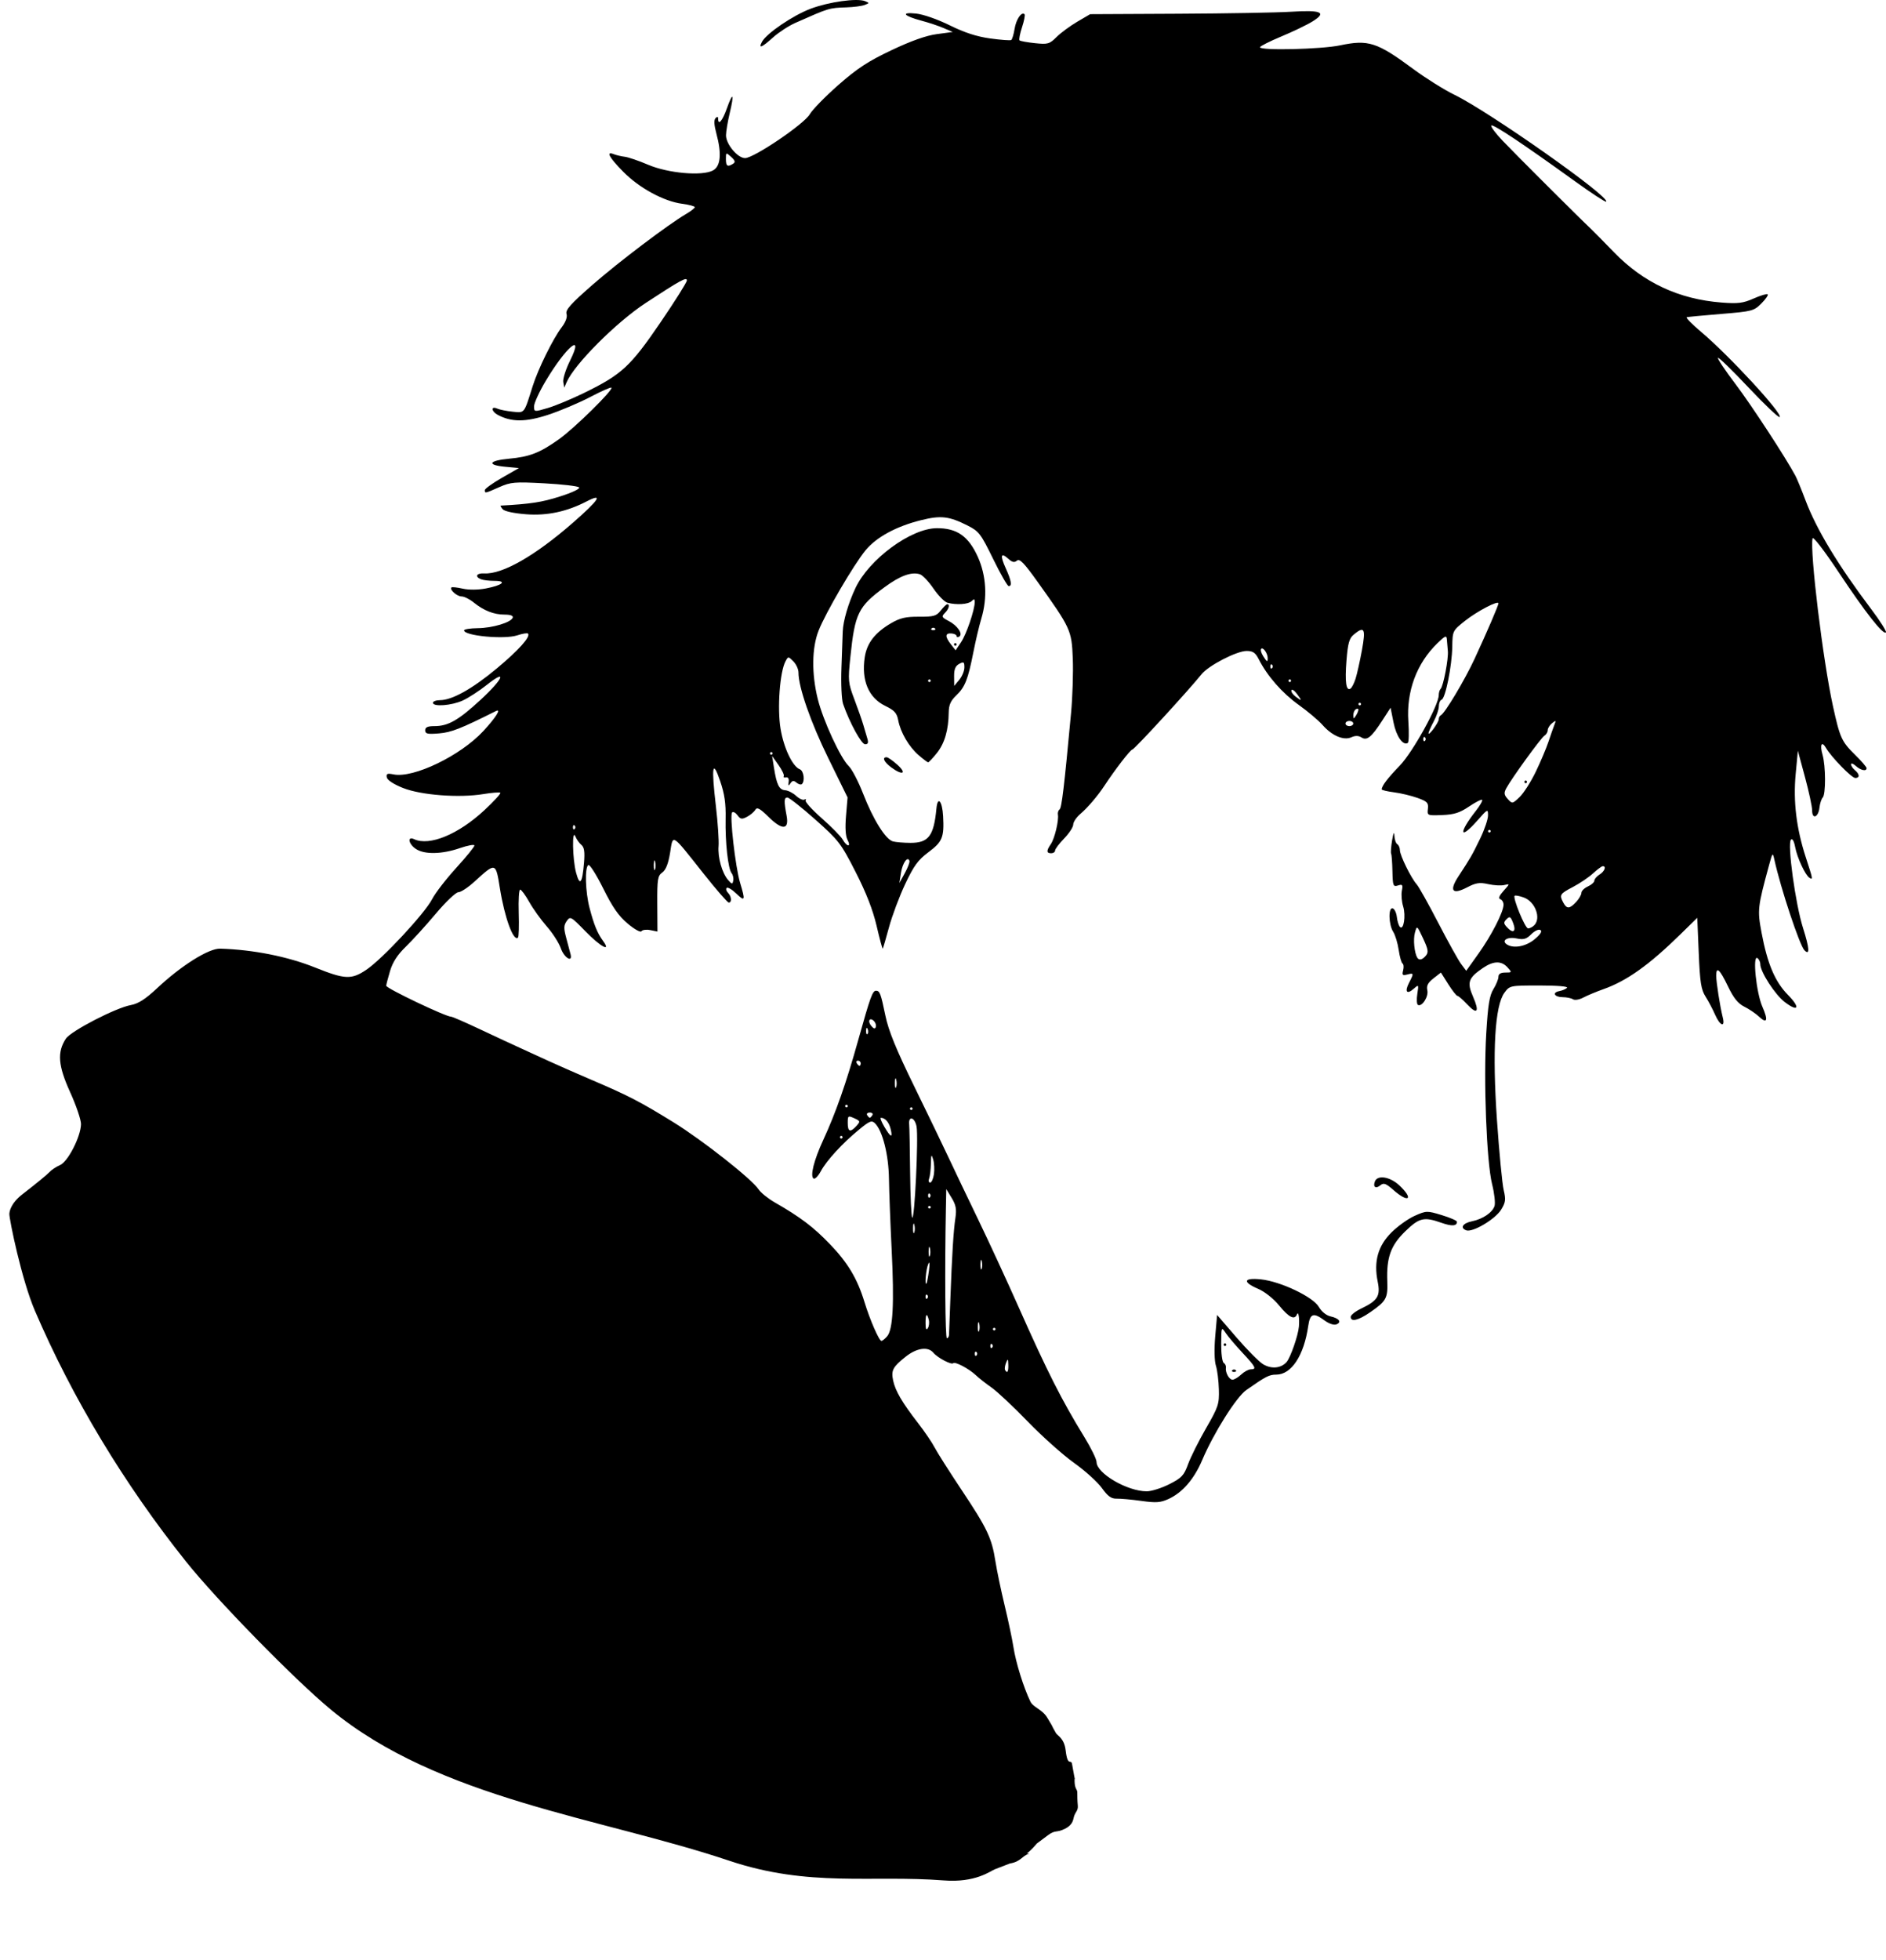 <?xml version="1.0" encoding="UTF-8" standalone="no"?>
<!-- Created with Inkscape (http://www.inkscape.org/) -->

<svg
   width="192.482mm"
   height="199.942mm"
   viewBox="0 0 192.482 199.942"
   version="1.1"
   id="svg1"
   inkscape:version="1.3.2 (091e20e, 2023-11-25, custom)"
   sodipodi:docname="pdp_noir.svg"
   xml:space="preserve"
   xmlns:inkscape="http://www.inkscape.org/namespaces/inkscape"
   xmlns:sodipodi="http://sodipodi.sourceforge.net/DTD/sodipodi-0.dtd"
   xmlns="http://www.w3.org/2000/svg"
   xmlns:svg="http://www.w3.org/2000/svg"><sodipodi:namedview
     id="namedview1"
     pagecolor="#797979"
     bordercolor="#000000"
     borderopacity="0"
     inkscape:showpageshadow="2"
     inkscape:pageopacity="0.0"
     inkscape:pagecheckerboard="true"
     inkscape:deskcolor="#ffffff"
     inkscape:document-units="mm"
     showguides="true"
     inkscape:zoom="3.9156336"
     inkscape:cx="479.36048"
     inkscape:cy="675.62501"
     inkscape:window-width="1920"
     inkscape:window-height="991"
     inkscape:window-x="-9"
     inkscape:window-y="-9"
     inkscape:window-maximized="1"
     inkscape:current-layer="layer1"
     inkscape:lockguides="false" /><defs
     id="defs1" /><g
     inkscape:label="Calque 1"
     inkscape:groupmode="layer"
     id="layer1"
     transform="translate(-8.566,-56.624)"><path
       style="fill:#000000"
       d="m 110.104,247.318 c -0.488,0.19 -1.966,1.391 -5.219,1.138 -7.425,-0.577 -13.728,0.732 -21.911,-2.014 -13.066,-4.384 -29.615,-6.276 -40.673,-15.437 -3.711,-3.074 -11.631,-11.17 -14.753,-15.08 -6.303,-7.894 -11.596,-16.678 -15.418,-25.582 -1.369,-3.189 -2.608,-9.299 -2.608,-9.861 0,-0.197 0.086,-1.065 1.36,-2.046 1.273,-0.981 2.494,-1.98 2.712,-2.22 0.218,-0.24 0.712,-0.57 1.097,-0.733 0.804,-0.341 2.112,-2.888 2.142,-4.17 0.01,-0.437 -0.49,-1.911 -1.111,-3.277 -1.229,-2.702 -1.338,-4.071 -0.434,-5.451 0.512,-0.781 5.086,-3.146 6.631,-3.428 0.77,-0.141 1.491,-0.605 2.712,-1.747 2.463,-2.304 5.246,-4.045 6.409,-4.009 3.372,0.104 6.871,0.799 9.675,1.922 3.063,1.227 3.71,1.256 5.233,0.238 1.619,-1.081 5.968,-5.748 6.72,-7.21 0.317,-0.616 1.418,-2.045 2.447,-3.174 1.029,-1.129 1.871,-2.163 1.871,-2.298 0,-0.135 -0.673,-0.013 -1.497,0.27 -1.821,0.627 -3.59,0.661 -4.466,0.088 -0.764,-0.501 -0.923,-1.343 -0.189,-1.002 1.567,0.727 4.525,-0.496 7.178,-2.968 0.964,-0.898 1.692,-1.692 1.62,-1.765 -0.073,-0.073 -0.847,-0.015 -1.72,0.129 -2.477,0.409 -6.359,0.116 -8.212,-0.619 -0.956,-0.379 -1.605,-0.803 -1.659,-1.083 -0.073,-0.38 0.048,-0.433 0.695,-0.303 2.034,0.407 6.83,-1.907 9.153,-4.417 1.293,-1.397 1.888,-2.345 1.28,-2.041 -3.587,1.796 -4.54,2.17 -5.793,2.274 -1.179,0.098 -1.417,0.045 -1.417,-0.312 0,-0.317 0.25,-0.43 0.952,-0.43 1.392,0 2.439,-0.597 4.702,-2.682 2.326,-2.144 2.773,-3.221 0.63,-1.519 -0.764,0.607 -1.865,1.321 -2.447,1.588 -1.137,0.521 -3.043,0.666 -3.043,0.232 0,-0.146 0.327,-0.266 0.728,-0.267 1.229,-0.004 3.283,-1.152 5.773,-3.224 2.249,-1.872 3.498,-3.267 3.196,-3.57 -0.075,-0.075 -0.571,0.008 -1.103,0.184 -1.313,0.433 -5.418,0.046 -5.418,-0.511 0,-0.115 0.625,-0.215 1.389,-0.223 1.517,-0.015 3.416,-0.586 3.579,-1.076 0.066,-0.197 -0.236,-0.309 -0.833,-0.309 -1.098,0 -2.124,-0.404 -3.164,-1.246 -0.411,-0.333 -0.962,-0.606 -1.224,-0.606 -0.467,0 -1.254,-0.698 -1.035,-0.918 0.061,-0.061 0.577,-0.006 1.147,0.122 0.619,0.14 1.57,0.132 2.365,-0.019 1.686,-0.32 2.21,-0.773 0.893,-0.773 -0.527,0 -1.146,-0.072 -1.376,-0.161 -0.678,-0.26 -0.479,-0.645 0.309,-0.6 1.862,0.106 5.182,-1.789 9.05,-5.164 2.69,-2.347 3.165,-3.091 1.388,-2.173 -2.015,1.041 -4.024,1.466 -6.154,1.302 -1.265,-0.098 -2.22,-0.305 -2.399,-0.52 -0.163,-0.197 -0.252,-0.36 -0.198,-0.363 3.063,-0.168 4.186,-0.34 6.017,-0.922 1.295,-0.411 2.116,-0.801 1.979,-0.939 -0.13,-0.13 -1.726,-0.315 -3.547,-0.413 -3.031,-0.162 -3.42,-0.129 -4.592,0.389 -1.472,0.651 -1.478,0.652 -1.478,0.309 0,-0.142 0.784,-0.707 1.743,-1.257 l 1.743,-0.999 -1.412,-0.132 c -1.889,-0.177 -1.687,-0.624 0.369,-0.816 2.136,-0.2 3.148,-0.591 5.099,-1.971 1.587,-1.123 5.599,-5.064 5.379,-5.283 -0.064,-0.064 -1.044,0.37 -2.179,0.964 -1.134,0.594 -3.064,1.409 -4.288,1.81 -2.292,0.751 -3.735,0.752 -5.134,0.003 -0.656,-0.351 -0.713,-0.932 -0.062,-0.643 0.255,0.113 0.966,0.257 1.581,0.319 1.244,0.126 1.152,0.243 2.04,-2.585 0.556,-1.77 2.071,-4.847 2.965,-6.023 0.417,-0.549 0.598,-1.049 0.496,-1.371 -0.127,-0.4 0.434,-1.026 2.662,-2.973 2.685,-2.345 7.72,-6.152 9.57,-7.236 0.473,-0.277 0.86,-0.582 0.86,-0.677 0,-0.095 -0.581,-0.25 -1.29,-0.345 -1.882,-0.25 -4.379,-1.607 -6.015,-3.269 -1.449,-1.472 -1.801,-2.126 -0.963,-1.792 0.255,0.102 0.761,0.221 1.124,0.265 0.364,0.044 1.435,0.41 2.381,0.814 2.033,0.868 5.501,1.175 6.612,0.585 0.789,-0.419 0.911,-1.707 0.355,-3.762 -0.237,-0.876 -0.266,-1.396 -0.088,-1.574 0.178,-0.178 0.266,-0.161 0.266,0.052 0,0.735 0.438,0.224 0.884,-1.03 0.627,-1.765 0.779,-1.55 0.305,0.432 -0.207,0.867 -0.381,1.895 -0.386,2.284 -0.012,0.905 1.18,2.335 1.946,2.335 0.899,0 6.031,-3.474 6.598,-4.466 0.266,-0.466 1.576,-1.807 2.91,-2.981 1.933,-1.7 3.037,-2.424 5.432,-3.559 2.01,-0.953 3.544,-1.497 4.63,-1.642 l 1.624,-0.216 -0.926,-0.399 c -0.509,-0.22 -1.521,-0.557 -2.249,-0.75 -1.855,-0.492 -2.172,-0.9 -0.567,-0.731 0.738,0.078 2.202,0.589 3.44,1.201 1.501,0.743 2.751,1.148 4.122,1.337 1.082,0.149 2.049,0.221 2.148,0.16 0.099,-0.061 0.255,-0.575 0.345,-1.141 0.155,-0.969 0.714,-1.788 1.015,-1.487 0.075,0.075 -0.041,0.673 -0.257,1.33 -0.216,0.657 -0.331,1.257 -0.254,1.333 0.076,0.076 0.783,0.205 1.57,0.287 1.324,0.137 1.489,0.09 2.211,-0.629 0.429,-0.427 1.375,-1.126 2.103,-1.553 l 1.323,-0.776 8.996,-0.044 c 4.948,-0.024 10.127,-0.116 11.509,-0.204 3.085,-0.196 3.674,0.061 2.221,0.97 -0.566,0.354 -2.009,1.051 -3.206,1.549 -1.197,0.498 -2.179,0.994 -2.183,1.103 -0.012,0.358 6.255,0.21 8.171,-0.193 2.89,-0.608 3.774,-0.322 7.478,2.42 1.262,0.934 3.145,2.112 4.186,2.619 3.587,1.746 15.949,10.451 15.491,10.909 -0.069,0.069 -1.528,-0.887 -3.243,-2.124 -5.225,-3.769 -8.304,-5.82 -8.477,-5.647 -0.091,0.091 0.423,0.784 1.142,1.541 1.235,1.301 7.991,8.041 8.983,8.963 0.254,0.236 1.33,1.326 2.392,2.423 3.004,3.103 6.624,4.795 10.98,5.133 1.688,0.131 2.198,0.067 3.282,-0.413 0.706,-0.312 1.348,-0.503 1.427,-0.424 0.079,0.079 -0.213,0.501 -0.649,0.937 -0.758,0.758 -0.942,0.806 -4.087,1.063 -1.812,0.148 -3.398,0.298 -3.526,0.334 -0.127,0.035 0.527,0.704 1.455,1.485 2.865,2.412 8.366,8.372 8.033,8.702 -0.097,0.096 -1.522,-1.255 -3.168,-3.001 -1.646,-1.746 -3.055,-3.115 -3.131,-3.041 -0.076,0.074 0.719,1.265 1.767,2.646 1.617,2.132 5.181,7.583 6.146,9.402 0.158,0.297 0.622,1.429 1.031,2.514 1.112,2.948 3.324,6.606 6.691,11.067 0.92,1.218 1.597,2.29 1.506,2.381 -0.279,0.279 -2.087,-2.022 -4.807,-6.113 -1.485,-2.234 -2.63,-3.72 -2.681,-3.482 -0.29,1.339 1.058,12.438 2.075,17.083 0.715,3.267 0.886,3.644 2.264,4.996 0.646,0.634 1.175,1.247 1.175,1.363 0,0.355 -0.595,0.232 -1.104,-0.228 -0.266,-0.241 -0.484,-0.315 -0.484,-0.165 0,0.15 0.179,0.421 0.397,0.603 0.495,0.411 0.512,0.794 0.036,0.794 -0.367,0 -2.438,-2.123 -2.982,-3.057 -0.443,-0.761 -0.656,-0.349 -0.357,0.692 0.329,1.146 0.339,4.03 0.016,4.363 -0.134,0.138 -0.283,0.599 -0.331,1.025 -0.112,1 -0.748,1.247 -0.748,0.29 0,-0.385 -0.327,-1.913 -0.728,-3.395 l -0.728,-2.695 -0.224,2.381 c -0.262,2.795 0.073,5.547 1.033,8.49 0.732,2.242 0.746,2.319 0.377,2.091 -0.427,-0.264 -1.258,-2.047 -1.462,-3.139 -0.114,-0.607 -0.283,-0.904 -0.43,-0.757 -0.391,0.391 0.454,6.567 1.233,9.016 0.66,2.074 0.709,2.842 0.146,2.273 -0.494,-0.5 -2.422,-6.304 -3.07,-9.243 -0.17,-0.77 -0.186,-0.755 -0.536,0.529 -1.179,4.327 -1.208,4.59 -0.771,6.924 0.592,3.161 1.372,5 2.685,6.332 1.3,1.319 1.083,1.808 -0.325,0.734 -0.986,-0.752 -2.486,-3.073 -2.49,-3.853 -0.001,-0.246 -0.138,-0.531 -0.304,-0.634 -0.504,-0.312 -0.103,3.556 0.514,4.96 0.622,1.415 0.484,1.795 -0.363,0.999 -0.323,-0.303 -0.986,-0.751 -1.475,-0.995 -0.654,-0.327 -1.097,-0.879 -1.682,-2.097 -0.833,-1.735 -1.192,-2.054 -1.189,-1.058 0.002,0.676 0.39,3.143 0.665,4.233 0.274,1.081 -0.271,0.896 -0.779,-0.265 -0.239,-0.546 -0.678,-1.377 -0.977,-1.848 -0.453,-0.715 -0.568,-1.448 -0.693,-4.444 l -0.15,-3.589 -1.746,1.709 c -3.18,3.112 -5.454,4.73 -7.831,5.571 -0.728,0.257 -1.651,0.642 -2.051,0.855 -0.411,0.219 -0.872,0.295 -1.058,0.175 -0.182,-0.117 -0.655,-0.213 -1.052,-0.214 -0.847,-0.001 -1.107,-0.479 -0.337,-0.618 0.291,-0.052 0.642,-0.203 0.781,-0.334 0.15,-0.143 -0.973,-0.239 -2.795,-0.239 -3.026,0 -3.049,0.005 -3.591,0.738 -0.978,1.323 -1.249,5.958 -0.761,13.021 0.226,3.274 0.534,6.47 0.683,7.102 0.233,0.986 0.197,1.27 -0.257,2.005 -0.612,0.99 -2.924,2.355 -3.57,2.108 -0.654,-0.251 -0.347,-0.728 0.593,-0.92 1.107,-0.226 2.089,-0.893 2.302,-1.563 0.095,-0.299 -0.019,-1.307 -0.253,-2.24 -0.559,-2.229 -0.881,-10.553 -0.594,-15.351 0.175,-2.926 0.329,-3.875 0.733,-4.529 0.281,-0.455 0.511,-1.022 0.511,-1.259 0,-0.291 0.229,-0.432 0.702,-0.432 0.686,0 0.691,-0.013 0.224,-0.529 -0.625,-0.691 -1.436,-0.67 -2.513,0.066 -1.487,1.015 -1.64,1.461 -1.006,2.918 0.685,1.573 0.435,1.892 -0.608,0.777 -0.437,-0.468 -0.878,-0.851 -0.98,-0.851 -0.102,-2.6e-4 -0.523,-0.536 -0.937,-1.191 l -0.752,-1.19 -0.763,0.595 c -0.573,0.448 -0.728,0.751 -0.624,1.222 0.142,0.645 -0.563,1.727 -0.964,1.479 -0.116,-0.072 -0.142,-0.575 -0.057,-1.118 0.152,-0.968 0.144,-0.978 -0.37,-0.524 -0.704,0.622 -0.947,0.304 -0.471,-0.616 0.502,-0.971 0.492,-1.016 -0.185,-0.839 -0.482,0.126 -0.548,0.06 -0.422,-0.421 0.082,-0.314 0.055,-0.629 -0.06,-0.7 -0.115,-0.071 -0.292,-0.696 -0.393,-1.389 -0.101,-0.693 -0.353,-1.524 -0.56,-1.846 -0.478,-0.744 -0.512,-2.545 -0.045,-2.392 0.182,0.06 0.37,0.457 0.417,0.882 0.048,0.425 0.19,0.88 0.316,1.01 0.378,0.39 0.618,-1.145 0.327,-2.093 -0.148,-0.481 -0.207,-1.196 -0.132,-1.589 0.119,-0.62 0.067,-0.693 -0.394,-0.546 -0.49,0.155 -0.534,0.043 -0.568,-1.454 -0.02,-0.892 -0.08,-1.699 -0.134,-1.793 -0.053,-0.093 -0.008,-0.706 0.101,-1.361 0.127,-0.761 0.21,-0.934 0.231,-0.479 0.018,0.392 0.152,0.786 0.298,0.876 0.146,0.09 0.265,0.365 0.266,0.611 0.001,0.526 1.15,2.862 1.713,3.484 0.215,0.237 1.205,2.005 2.201,3.928 0.996,1.923 2.045,3.812 2.333,4.196 l 0.522,0.7 1.255,-1.759 c 1.326,-1.858 2.551,-4.249 2.555,-4.987 0.001,-0.243 -0.146,-0.494 -0.328,-0.559 -0.226,-0.081 -0.121,-0.351 0.331,-0.855 0.652,-0.727 0.653,-0.735 0.073,-0.592 -0.324,0.08 -1.064,0.038 -1.646,-0.093 -0.872,-0.196 -1.248,-0.138 -2.141,0.327 -1.53,0.797 -1.866,0.361 -0.879,-1.141 1.224,-1.865 1.372,-2.122 2.208,-3.845 0.439,-0.903 0.797,-1.962 0.797,-2.352 0,-0.685 -0.037,-0.668 -1.081,0.518 -1.824,2.072 -1.959,1.312 -0.172,-0.967 0.433,-0.552 0.728,-1.064 0.655,-1.137 -0.073,-0.073 -0.674,0.233 -1.336,0.679 -0.953,0.643 -1.524,0.824 -2.744,0.872 -1.523,0.06 -1.54,0.052 -1.459,-0.639 0.071,-0.611 -0.063,-0.752 -1.058,-1.108 -0.627,-0.225 -1.705,-0.483 -2.397,-0.573 -0.691,-0.09 -1.257,-0.225 -1.257,-0.298 0,-0.352 0.605,-1.147 1.846,-2.429 1.33,-1.373 3.975,-6.159 3.975,-7.193 0,-0.243 0.086,-0.529 0.192,-0.634 0.279,-0.279 0.815,-3.09 0.736,-3.865 -0.037,-0.364 -0.082,-0.893 -0.101,-1.176 -0.029,-0.445 -0.161,-0.391 -0.972,0.394 -2.11,2.046 -3.169,4.896 -2.958,7.967 0.078,1.141 0.052,2.131 -0.058,2.199 -0.49,0.303 -1.173,-0.676 -1.454,-2.084 l -0.302,-1.512 -0.844,1.303 c -1.114,1.72 -1.566,2.086 -2.132,1.727 -0.299,-0.189 -0.628,-0.194 -1.024,-0.014 -0.781,0.355 -1.977,-0.152 -2.937,-1.246 -0.407,-0.463 -1.507,-1.392 -2.446,-2.063 -1.677,-1.2 -3.201,-2.939 -4.062,-4.636 -0.35,-0.69 -0.597,-0.86 -1.252,-0.86 -1.007,0 -3.878,1.483 -4.594,2.374 -1.363,1.694 -6.865,7.68 -7.059,7.68 -0.193,0 -1.745,2.008 -2.863,3.705 -0.688,1.044 -1.694,2.221 -2.447,2.865 -0.4,0.342 -0.728,0.831 -0.728,1.086 0,0.256 -0.417,0.894 -0.926,1.419 -0.509,0.524 -0.926,1.078 -0.926,1.231 0,0.153 -0.179,0.278 -0.397,0.278 -0.492,0 -0.502,-0.258 -0.037,-0.933 0.386,-0.56 0.829,-2.403 0.723,-3.007 -0.035,-0.203 0.04,-0.441 0.168,-0.529 0.217,-0.15 0.468,-2.259 1.171,-9.808 0.155,-1.668 0.236,-4.185 0.179,-5.593 -0.116,-2.888 -0.203,-3.076 -3.604,-7.836 -1.369,-1.916 -1.818,-2.376 -2.094,-2.146 -0.264,0.219 -0.483,0.173 -0.877,-0.184 -0.772,-0.698 -0.867,-0.359 -0.269,0.959 0.576,1.27 0.669,1.825 0.304,1.825 -0.129,0 -0.845,-1.249 -1.591,-2.775 -1.259,-2.577 -1.445,-2.82 -2.609,-3.407 -1.891,-0.953 -2.721,-1.049 -4.741,-0.547 -2.533,0.629 -4.552,1.723 -5.664,3.068 -1.205,1.456 -4.075,6.365 -4.801,8.209 -0.689,1.752 -0.72,4.381 -0.082,6.962 0.541,2.186 2.327,6.054 3.163,6.849 0.324,0.308 0.982,1.572 1.464,2.809 1.032,2.653 2.295,4.673 3.048,4.875 0.296,0.08 1.1,0.146 1.785,0.148 1.85,0.005 2.386,-0.704 2.652,-3.51 0.125,-1.314 0.597,-0.767 0.68,0.788 0.116,2.163 -0.066,2.606 -1.508,3.683 -1.046,0.781 -1.486,1.385 -2.362,3.243 -0.592,1.256 -1.334,3.235 -1.65,4.4 -0.316,1.164 -0.604,2.15 -0.64,2.191 -0.036,0.041 -0.318,-1.004 -0.625,-2.322 -0.38,-1.629 -1.066,-3.389 -2.143,-5.498 -1.494,-2.926 -1.727,-3.229 -4.113,-5.351 -1.391,-1.237 -2.675,-2.249 -2.854,-2.249 -0.344,0 -0.359,0.355 -0.077,1.858 0.272,1.449 -0.435,1.501 -1.827,0.135 -0.913,-0.896 -1.188,-1.044 -1.369,-0.736 -0.125,0.212 -0.504,0.531 -0.844,0.71 -0.525,0.276 -0.67,0.252 -0.971,-0.159 -0.194,-0.266 -0.442,-0.395 -0.551,-0.286 -0.271,0.271 0.335,5.591 0.819,7.186 0.55,1.816 0.502,1.947 -0.397,1.085 -0.435,-0.417 -0.874,-0.675 -0.975,-0.574 -0.101,0.101 -0.043,0.324 0.13,0.497 0.365,0.365 0.418,1.001 0.083,1.001 -0.126,0 -1.275,-1.319 -2.553,-2.931 -3.357,-4.235 -3.121,-4.087 -3.435,-2.153 -0.18,1.108 -0.433,1.749 -0.794,2.011 -0.474,0.345 -0.527,0.679 -0.513,3.207 l 0.017,2.822 -0.734,-0.147 c -0.404,-0.081 -0.807,-0.028 -0.897,0.117 -0.091,0.147 -0.708,-0.194 -1.399,-0.773 -0.928,-0.778 -1.552,-1.672 -2.503,-3.589 -0.697,-1.404 -1.381,-2.482 -1.521,-2.395 -0.378,0.234 -0.309,2.719 0.122,4.37 0.451,1.726 0.793,2.564 1.372,3.363 0.889,1.225 -0.267,0.597 -1.798,-0.978 -1.473,-1.514 -1.543,-1.553 -1.903,-1.04 -0.312,0.445 -0.318,0.736 -0.037,1.771 0.185,0.681 0.38,1.417 0.434,1.636 0.216,0.873 -0.666,0.329 -0.992,-0.611 -0.192,-0.555 -0.836,-1.562 -1.431,-2.238 -0.595,-0.676 -1.403,-1.8 -1.794,-2.497 -0.392,-0.697 -0.811,-1.268 -0.932,-1.268 -0.121,-1.4e-4 -0.187,1.067 -0.145,2.372 0.041,1.305 0.009,2.439 -0.073,2.52 -0.458,0.458 -1.365,-2.009 -1.848,-5.024 -0.428,-2.673 -0.419,-2.67 -2.598,-0.681 -0.649,0.593 -1.387,1.078 -1.64,1.078 -0.253,0 -1.287,0.982 -2.298,2.183 -1.01,1.201 -2.389,2.717 -3.064,3.371 -0.858,0.831 -1.344,1.581 -1.616,2.495 -0.214,0.719 -0.388,1.391 -0.388,1.493 0,0.266 6.067,3.158 6.626,3.158 0.125,0 1.475,0.589 3,1.308 1.526,0.72 3.347,1.567 4.048,1.883 0.701,0.316 1.989,0.906 2.862,1.31 0.873,0.404 2.864,1.279 4.424,1.945 3.746,1.598 4.956,2.224 8.343,4.315 2.984,1.843 8.016,5.807 8.704,6.856 0.222,0.338 0.958,0.933 1.637,1.323 2.623,1.504 3.943,2.502 5.629,4.252 1.841,1.911 2.81,3.532 3.54,5.923 0.55,1.803 1.49,3.957 1.727,3.957 0.098,0 0.36,-0.208 0.581,-0.463 0.597,-0.687 0.736,-3.324 0.465,-8.805 -0.133,-2.688 -0.257,-5.959 -0.276,-7.269 -0.035,-2.445 -0.647,-4.881 -1.422,-5.656 -0.335,-0.335 -0.542,-0.254 -1.632,0.64 -1.69,1.385 -3.306,3.143 -3.898,4.241 -0.269,0.499 -0.6,0.838 -0.736,0.754 -0.383,-0.237 0.023,-1.865 0.981,-3.938 1.279,-2.768 2.341,-5.797 3.561,-10.16 1.238,-4.427 1.467,-5.063 1.821,-5.063 0.389,0 0.493,0.275 0.958,2.526 0.319,1.545 1.084,3.422 2.958,7.253 1.39,2.843 2.972,6.122 3.516,7.286 0.544,1.164 1.881,3.962 2.972,6.218 1.09,2.256 2.961,6.304 4.157,8.996 2.945,6.628 4.368,9.441 6.712,13.263 0.681,1.11 1.238,2.248 1.238,2.53 0,1.161 3.135,2.993 5.122,2.993 0.478,0 1.515,-0.327 2.305,-0.728 1.266,-0.641 1.494,-0.885 1.919,-2.051 0.266,-0.728 1.09,-2.375 1.833,-3.662 1.253,-2.171 1.347,-2.456 1.305,-3.958 -0.025,-0.891 -0.161,-1.981 -0.304,-2.423 -0.152,-0.471 -0.18,-1.709 -0.068,-2.987 l 0.191,-2.183 1.971,2.285 c 1.084,1.257 2.308,2.49 2.719,2.74 0.845,0.514 1.841,0.421 2.403,-0.224 0.397,-0.456 1.179,-2.703 1.256,-3.61 0.072,-0.848 -0.045,-1.619 -0.191,-1.257 -0.248,0.613 -0.814,0.337 -1.816,-0.886 -0.583,-0.711 -1.476,-1.422 -2.149,-1.71 -1.635,-0.701 -1.508,-1.152 0.273,-0.969 2.008,0.207 5.333,1.788 5.921,2.815 0.27,0.472 0.758,0.868 1.184,0.962 0.888,0.196 1.179,0.594 0.596,0.818 -0.249,0.096 -0.757,-0.074 -1.197,-0.399 -1.139,-0.842 -1.484,-0.726 -1.67,0.56 -0.435,3.011 -1.714,4.959 -3.256,4.962 -0.728,0.001 -1.059,0.171 -3.063,1.572 -1.018,0.712 -3.32,4.365 -4.5,7.141 -0.828,1.949 -2.014,3.321 -3.435,3.972 -0.822,0.377 -1.278,0.409 -2.778,0.199 -0.987,-0.138 -2.118,-0.241 -2.514,-0.23 -0.554,0.017 -0.904,-0.235 -1.521,-1.092 -0.441,-0.612 -1.722,-1.768 -2.847,-2.568 -1.125,-0.8 -3.238,-2.688 -4.697,-4.195 -1.459,-1.507 -3.128,-3.073 -3.71,-3.481 -0.582,-0.407 -1.308,-0.977 -1.612,-1.267 -0.688,-0.653 -2.108,-1.403 -2.298,-1.214 -0.19,0.19 -1.599,-0.554 -2.028,-1.071 -0.544,-0.656 -1.696,-0.492 -2.822,0.402 -1.318,1.046 -1.503,1.397 -1.283,2.435 0.223,1.056 0.913,2.236 2.522,4.314 0.686,0.886 1.457,2.018 1.712,2.514 0.255,0.496 1.496,2.45 2.756,4.341 2.623,3.937 3.074,4.888 3.45,7.276 0.149,0.946 0.572,2.97 0.94,4.498 0.368,1.528 0.771,3.433 0.895,4.233 0.248,1.602 1.028,4.112 1.73,5.569 0.294,0.61 1.206,0.784 1.731,1.657 0.909,1.512 0.163,0.318 0.884,1.571 0.157,0.272 0.837,0.497 0.987,1.757 0.215,1.8 0.544,0.77 0.658,1.425 0.437,2.509 0.228,0.914 0.253,1.758 0.022,0.759 0.274,0.774 0.278,1.091 0.005,0.448 0.001,0.791 0.051,1.356 0.044,0.494 -0.204,0.606 -0.366,1.045 -0.124,0.339 -0.06,0.867 -0.927,1.312 -0.889,0.456 -0.972,0.085 -1.741,0.658 l -1.141,0.851 c -1.022,1.218 -1.239,0.992 -0.803,1.033 -0.752,0.267 -0.834,0.823 -1.957,1.01 z m 25.137,-50.472 c 0.312,-0.291 0.752,-0.529 0.976,-0.529 0.628,0 0.508,-0.239 -0.851,-1.694 -0.693,-0.742 -1.46,-1.646 -1.706,-2.01 -0.441,-0.653 -0.447,-0.639 -0.461,1.109 -0.008,0.974 0.108,1.846 0.258,1.938 0.149,0.092 0.25,0.308 0.223,0.479 -0.078,0.495 0.327,1.237 0.675,1.237 0.175,0 0.574,-0.238 0.887,-0.529 z m -0.909,-0.441 c 0.097,-0.097 0.256,-0.097 0.353,0 0.097,0.097 0.018,0.176 -0.176,0.176 -0.194,0 -0.273,-0.079 -0.176,-0.176 z m -0.882,-2.602 c 0,-0.073 0.059,-0.132 0.132,-0.132 0.073,0 0.132,0.059 0.132,0.132 0,0.073 -0.059,0.132 -0.132,0.132 -0.073,0 -0.132,-0.059 -0.132,-0.132 z m -21.979,2.051 c -0.016,-0.635 -0.046,-0.66 -0.231,-0.198 -0.117,0.291 -0.161,0.618 -0.098,0.728 0.224,0.387 0.348,0.189 0.33,-0.529 z m -3.245,-1.301 c -0.097,-0.097 -0.176,-0.018 -0.176,0.176 0,0.194 0.079,0.273 0.176,0.176 0.097,-0.097 0.097,-0.256 0,-0.353 z m 1.587,-0.794 c -0.097,-0.097 -0.176,-0.018 -0.176,0.176 0,0.194 0.079,0.273 0.176,0.176 0.097,-0.097 0.097,-0.256 0,-0.353 z m -4.393,-0.948 c 0.009,-0.182 0.071,-1.819 0.138,-3.638 0.166,-4.542 0.318,-6.98 0.517,-8.309 0.132,-0.882 0.049,-1.322 -0.383,-2.031 l -0.552,-0.905 -0.039,1.984 c -0.123,6.279 -0.069,13.229 0.103,13.229 0.109,1e-5 0.206,-0.149 0.215,-0.331 z m 3.077,-1.186 c -0.067,-0.257 -0.126,-0.111 -0.132,0.326 -0.005,0.437 0.05,0.647 0.122,0.468 0.072,-0.179 0.077,-0.536 0.01,-0.794 z m -5.141,-0.365 c -0.197,-0.753 -0.334,-0.603 -0.33,0.36 0.003,0.585 0.077,0.745 0.232,0.5 0.125,-0.198 0.169,-0.585 0.097,-0.86 z m 6.81,0.955 c 0,-0.073 -0.059,-0.132 -0.132,-0.132 -0.073,0 -0.132,0.059 -0.132,0.132 0,0.073 0.059,0.132 0.132,0.132 0.073,0 0.132,-0.059 0.132,-0.132 z m -6.967,-3.484 c -0.097,-0.097 -0.176,-0.018 -0.176,0.176 0,0.194 0.079,0.273 0.176,0.176 0.097,-0.097 0.097,-0.256 0,-0.353 z m 0.172,-2.469 c 0.105,-0.795 0.08,-1.015 -0.077,-0.661 -0.224,0.505 -0.375,2.192 -0.176,1.962 0.052,-0.061 0.166,-0.646 0.253,-1.301 z m 5.391,-0.987 c -0.067,-0.257 -0.126,-0.111 -0.132,0.326 -0.005,0.437 0.05,0.647 0.122,0.468 0.072,-0.179 0.077,-0.536 0.01,-0.794 z m -5.292,-1.323 c -0.067,-0.257 -0.126,-0.111 -0.132,0.326 -0.005,0.437 0.05,0.647 0.122,0.468 0.072,-0.179 0.077,-0.536 0.01,-0.794 z m -1.587,-2.381 c -0.067,-0.257 -0.126,-0.111 -0.132,0.326 -0.005,0.437 0.05,0.647 0.122,0.468 0.072,-0.179 0.077,-0.536 0.01,-0.794 z m 0.225,-10.027 c -0.179,-0.955 -0.85,-1.135 -0.752,-0.202 0.029,0.275 0.071,2.465 0.095,4.866 0.023,2.401 0.119,4.485 0.212,4.63 0.243,0.379 0.654,-8.185 0.445,-9.295 z m 1.444,8.236 c 0,-0.073 -0.059,-0.132 -0.132,-0.132 -0.073,0 -0.132,0.059 -0.132,0.132 0,0.073 0.059,0.132 0.132,0.132 0.073,0 0.132,-0.059 0.132,-0.132 z m -0.088,-1.367 c -0.097,-0.097 -0.176,-0.018 -0.176,0.176 0,0.194 0.079,0.273 0.176,0.176 0.097,-0.097 0.097,-0.256 0,-0.353 z m 0.417,-1.996 c 0.069,-0.467 0.033,-1.152 -0.08,-1.521 -0.174,-0.572 -0.208,-0.508 -0.227,0.431 -0.013,0.607 -0.095,1.291 -0.183,1.521 -0.088,0.23 -0.042,0.419 0.102,0.419 0.145,0 0.319,-0.382 0.387,-0.849 z m -9.325,-3.781 c 0,-0.073 -0.059,-0.132 -0.132,-0.132 -0.073,0 -0.132,0.059 -0.132,0.132 0,0.073 0.059,0.132 0.132,0.132 0.073,0 0.132,-0.059 0.132,-0.132 z m 4.902,-0.857 c -0.17,-0.679 -0.554,-1.114 -0.991,-1.123 -0.104,-0.002 0.056,0.413 0.357,0.922 0.656,1.112 0.881,1.184 0.634,0.201 z m -3.486,-0.29 c 0.414,-0.457 0.401,-0.504 -0.224,-0.788 -0.627,-0.286 -0.663,-0.259 -0.663,0.486 0,0.905 0.261,0.994 0.887,0.302 z m 1.627,-1.102 c 0.09,-0.146 -0.029,-0.265 -0.265,-0.265 -0.235,0 -0.355,0.119 -0.265,0.265 0.09,0.146 0.209,0.265 0.265,0.265 0.056,0 0.175,-0.119 0.265,-0.265 z m 4.101,-0.661 c 0,-0.073 -0.059,-0.132 -0.132,-0.132 -0.073,0 -0.132,0.059 -0.132,0.132 0,0.073 0.059,0.132 0.132,0.132 0.073,0 0.132,-0.059 0.132,-0.132 z m -6.615,-0.265 c 0,-0.073 -0.059,-0.132 -0.132,-0.132 -0.073,0 -0.132,0.059 -0.132,0.132 0,0.073 0.059,0.132 0.132,0.132 0.073,0 0.132,-0.059 0.132,-0.132 z m 4.946,-2.707 c -0.067,-0.257 -0.126,-0.111 -0.132,0.326 -0.005,0.437 0.05,0.647 0.122,0.468 0.072,-0.179 0.077,-0.536 0.01,-0.794 z m -3.623,-1.659 c 0,-0.146 -0.126,-0.265 -0.28,-0.265 -0.154,0 -0.207,0.119 -0.117,0.265 0.09,0.146 0.216,0.265 0.28,0.265 0.064,0 0.117,-0.119 0.117,-0.265 z m 0.71,-3.489 c -0.085,-0.211 -0.147,-0.148 -0.16,0.16 -0.011,0.279 0.051,0.435 0.139,0.347 0.088,-0.088 0.097,-0.316 0.021,-0.507 z m 0.647,-0.816 c -0.441,-0.44 -0.69,-0.003 -0.28,0.491 0.248,0.299 0.391,0.334 0.464,0.116 0.058,-0.174 -0.025,-0.447 -0.184,-0.607 z m 56.33,-6.685 c 0.279,-0.336 0.228,-0.64 -0.29,-1.746 -0.627,-1.339 -0.627,-1.34 -0.835,-0.585 -0.188,0.682 -0.061,2.032 0.237,2.54 0.184,0.313 0.521,0.234 0.888,-0.208 z m 11.095,-1.665 c 0.597,-0.498 0.794,-0.813 0.588,-0.94 -0.174,-0.107 -0.58,0.079 -0.926,0.425 -0.506,0.506 -0.779,0.583 -1.521,0.432 -0.932,-0.191 -1.581,0.23 -0.962,0.623 0.687,0.437 1.938,0.198 2.821,-0.539 z m -2.188,-1.631 c -0.257,-0.681 -0.352,-0.74 -0.671,-0.421 -0.316,0.316 -0.317,0.434 -0.008,0.783 0.645,0.729 1.017,0.531 0.68,-0.362 z m 2.144,0.211 c 0.736,-0.736 0.088,-2.437 -1.085,-2.846 -0.44,-0.153 -0.85,-0.229 -0.912,-0.167 -0.216,0.216 1.066,3.33 1.371,3.33 0.17,0 0.451,-0.143 0.626,-0.318 z m 4.276,-2.378 c 0.297,-0.318 0.539,-0.738 0.539,-0.932 0,-0.194 0.298,-0.488 0.661,-0.654 0.364,-0.166 0.661,-0.432 0.661,-0.592 0,-0.16 0.238,-0.439 0.529,-0.621 0.518,-0.323 0.724,-0.856 0.331,-0.854 -0.109,6.8e-4 -0.556,0.33 -0.992,0.731 -0.437,0.402 -1.359,1.026 -2.051,1.387 -1.342,0.702 -1.407,0.808 -0.983,1.602 0.353,0.66 0.639,0.645 1.303,-0.067 z M 68.168,144.661 c 0.094,-1.135 0.027,-1.599 -0.267,-1.843 -0.216,-0.179 -0.491,-0.568 -0.611,-0.864 -0.357,-0.88 -0.298,2.325 0.068,3.692 0.382,1.427 0.635,1.119 0.809,-0.985 z m 15.065,1.042 c -0.365,-0.458 -0.662,-3.158 -0.612,-5.57 0.032,-1.554 -0.109,-2.519 -0.559,-3.836 -0.782,-2.286 -0.91,-1.515 -0.43,2.595 0.196,1.679 0.318,3.503 0.272,4.052 -0.097,1.149 0.354,2.748 0.978,3.463 0.386,0.442 0.438,0.448 0.518,0.053 0.048,-0.241 -0.026,-0.582 -0.166,-0.757 z m 18.151,-1.254 c -0.181,-0.524 -0.705,0.206 -0.863,1.201 l -0.168,1.058 0.556,-1.011 c 0.306,-0.556 0.519,-1.118 0.474,-1.248 z m -25.96,0.081 c -0.067,-0.257 -0.126,-0.111 -0.132,0.326 -0.005,0.437 0.05,0.647 0.122,0.468 0.072,-0.179 0.077,-0.536 0.01,-0.794 z m 19.635,-2.235 c -0.2,-0.373 -0.253,-1.235 -0.15,-2.447 l 0.159,-1.871 -1.962,-3.995 c -1.805,-3.676 -3.049,-7.246 -3.049,-8.754 0,-0.336 -0.235,-0.847 -0.523,-1.135 -0.519,-0.519 -0.525,-0.519 -0.801,-0.005 -0.58,1.085 -0.853,4.79 -0.505,6.878 0.33,1.98 1.222,3.854 1.973,4.142 0.389,0.149 0.534,1.178 0.211,1.5 -0.096,0.096 -0.343,0.034 -0.549,-0.137 -0.292,-0.242 -0.432,-0.227 -0.631,0.068 -0.201,0.299 -0.239,0.267 -0.178,-0.149 0.048,-0.327 -0.057,-0.501 -0.273,-0.456 -0.193,0.04 -0.295,-0.02 -0.227,-0.132 0.068,-0.113 -0.171,-0.622 -0.532,-1.131 l -0.655,-0.926 0.188,1.191 c 0.276,1.75 0.529,2.259 1.144,2.306 0.303,0.023 0.81,0.283 1.127,0.578 0.317,0.295 0.696,0.463 0.842,0.373 0.146,-0.09 0.197,-0.054 0.114,0.08 -0.083,0.134 0.66,0.957 1.651,1.827 0.991,0.87 1.954,1.85 2.139,2.178 0.433,0.765 0.896,0.784 0.487,0.019 z m 65.642,-0.879 c 0,-0.073 -0.059,-0.132 -0.132,-0.132 -0.073,0 -0.132,0.059 -0.132,0.132 0,0.073 0.059,0.132 0.132,0.132 0.073,0 0.132,-0.059 0.132,-0.132 z m -93.486,-0.573 c -0.097,-0.097 -0.176,-0.018 -0.176,0.176 0,0.194 0.079,0.273 0.176,0.176 0.097,-0.097 0.097,-0.256 0,-0.353 z m 98.094,-5.498 c 0.494,-1.026 1.075,-2.402 1.292,-3.057 0.217,-0.655 0.489,-1.429 0.604,-1.72 0.187,-0.471 0.161,-0.489 -0.237,-0.166 -0.246,0.2 -0.446,0.521 -0.446,0.714 0,0.193 -0.152,0.447 -0.338,0.563 -0.352,0.22 -3.352,4.356 -3.893,5.367 -0.253,0.473 -0.225,0.671 0.155,1.09 0.457,0.505 0.476,0.501 1.215,-0.207 0.413,-0.396 1.155,-1.559 1.648,-2.585 z m -1.168,1.044 c 0,-0.073 0.059,-0.132 0.132,-0.132 0.073,0 0.132,0.059 0.132,0.132 0,0.073 -0.059,0.132 -0.132,0.132 -0.073,0 -0.132,-0.059 -0.132,-0.132 z m -76.729,-2.91 c 0,-0.073 -0.059,-0.132 -0.132,-0.132 -0.073,0 -0.132,0.059 -0.132,0.132 0,0.073 0.059,0.132 0.132,0.132 0.073,0 0.132,-0.059 0.132,-0.132 z M 153.998,131.847 c -0.097,-0.097 -0.176,-0.018 -0.176,0.176 0,0.194 0.079,0.273 0.176,0.176 0.097,-0.097 0.097,-0.256 0,-0.353 z m 1.405,-1.852 c 0.003,-0.17 0.096,-0.348 0.206,-0.397 0.402,-0.177 2.442,-3.588 3.456,-5.777 1.272,-2.746 2.43,-5.436 2.43,-5.645 0,-0.333 -2.178,0.804 -3.398,1.772 -1.28,1.017 -1.287,1.032 -1.315,2.646 -0.034,1.98 -0.698,5.279 -1.087,5.409 -0.156,0.052 -0.284,0.355 -0.284,0.672 0,0.317 -0.238,1.021 -0.529,1.564 -0.291,0.543 -0.527,1.077 -0.523,1.187 0.009,0.319 1.04,-1.091 1.047,-1.432 z m -8.725,0.441 c 0,-0.146 -0.179,-0.265 -0.397,-0.265 -0.218,0 -0.397,0.119 -0.397,0.265 0,0.146 0.179,0.265 0.397,0.265 0.218,0 0.397,-0.119 0.397,-0.265 z m 0.525,-1.405 c 0.002,-0.118 -0.115,-0.14 -0.261,-0.051 -0.146,0.09 -0.263,0.365 -0.261,0.611 0.003,0.386 0.04,0.393 0.261,0.051 0.141,-0.218 0.258,-0.493 0.261,-0.611 z m 0.269,-0.58 c 0,-0.073 -0.059,-0.132 -0.132,-0.132 -0.073,0 -0.132,0.059 -0.132,0.132 0,0.073 0.059,0.132 0.132,0.132 0.073,0 0.132,-0.059 0.132,-0.132 z m -6.536,-1.034 c -0.261,-0.35 -0.518,-0.521 -0.569,-0.38 -0.052,0.141 0.127,0.424 0.397,0.629 0.687,0.521 0.716,0.48 0.172,-0.248 z m 5.976,-1.55 c 0.15,-0.471 0.442,-1.779 0.649,-2.907 0.409,-2.226 0.257,-2.511 -0.848,-1.587 -0.445,0.372 -0.588,0.886 -0.727,2.625 -0.176,2.194 -0.04,3.155 0.407,2.878 0.136,-0.084 0.369,-0.538 0.519,-1.009 z m -6.583,0.202 c 0,-0.073 -0.059,-0.132 -0.132,-0.132 -0.073,0 -0.132,0.059 -0.132,0.132 0,0.073 0.059,0.132 0.132,0.132 0.073,0 0.132,-0.059 0.132,-0.132 z m -1.94,-1.632 c -0.097,-0.097 -0.176,-0.018 -0.176,0.176 0,0.194 0.079,0.273 0.176,0.176 0.097,-0.097 0.097,-0.256 0,-0.353 z m -0.445,-0.683 c -0.006,-0.479 -0.468,-1.138 -0.661,-0.944 -0.091,0.091 -0.009,0.415 0.182,0.72 0.401,0.642 0.485,0.681 0.48,0.224 z M 68.229,96.682 c 3.782,-1.849 4.678,-2.676 7.719,-7.13 1.488,-2.18 2.711,-4.121 2.719,-4.315 0.015,-0.397 -0.645,-0.037 -4.192,2.288 -3.017,1.978 -7.275,6.24 -8.078,8.086 l -0.244,0.562 -0.102,-0.578 c -0.056,-0.318 0.256,-1.3 0.694,-2.183 1.492,-3.007 -0.412,-1.41 -2.497,2.094 -0.648,1.088 -1.177,2.243 -1.177,2.565 0,0.583 0.009,0.584 1.389,0.181 0.764,-0.223 2.461,-0.93 3.77,-1.57 z m 15.154,-23.353 c 0.257,-0.163 0.211,-0.328 -0.198,-0.698 -0.525,-0.475 -0.535,-0.471 -0.535,0.218 0,0.732 0.166,0.841 0.734,0.48 z M 146.417,190.959 c 0.002,-0.182 0.476,-0.557 1.054,-0.834 1.707,-0.818 1.997,-1.287 1.701,-2.748 -0.419,-2.061 0.021,-3.642 1.394,-5.016 0.643,-0.643 1.715,-1.41 2.384,-1.706 1.188,-0.526 1.252,-0.527 2.764,-0.069 0.851,0.258 1.548,0.562 1.548,0.676 0,0.448 -0.522,0.482 -1.593,0.104 -1.776,-0.627 -2.255,-0.514 -3.675,0.862 -1.49,1.443 -1.934,2.668 -1.846,5.093 0.063,1.754 -0.094,2.037 -1.782,3.198 -1.186,0.816 -1.954,0.99 -1.949,0.441 z m 4.369,-12.928 c -0.779,-0.684 -1.006,-0.767 -1.339,-0.491 -0.476,0.395 -0.781,0.181 -0.561,-0.393 0.264,-0.688 1.547,-0.482 2.488,0.4 1.503,1.409 0.967,1.851 -0.589,0.485 z M 99.516,134.903 c -0.732,-0.546 -0.951,-1.028 -0.467,-1.028 0.143,0 0.649,0.354 1.124,0.786 0.997,0.906 0.486,1.095 -0.657,0.242 z m 2.807,-1.237 c -0.995,-0.858 -1.853,-2.326 -2.086,-3.565 -0.138,-0.737 -0.384,-1.008 -1.327,-1.466 -1.696,-0.824 -2.445,-2.597 -2.092,-4.952 0.217,-1.445 1.039,-2.515 2.667,-3.469 0.94,-0.551 1.506,-0.684 2.879,-0.676 1.499,0.009 1.77,-0.069 2.213,-0.632 0.278,-0.353 0.577,-0.642 0.665,-0.642 0.297,0 0.164,0.488 -0.244,0.896 -0.363,0.363 -0.324,0.447 0.389,0.815 0.904,0.467 1.49,1.338 1.075,1.595 -0.146,0.09 -0.265,0.063 -0.265,-0.06 0,-0.123 -0.238,-0.242 -0.529,-0.264 -0.657,-0.05 -0.674,0.322 -0.051,1.113 l 0.478,0.608 0.558,-0.831 c 0.547,-0.813 1.396,-3.311 1.396,-4.106 0,-0.312 -0.071,-0.331 -0.318,-0.084 -0.332,0.332 -1.548,0.413 -2.47,0.166 -0.296,-0.08 -0.938,-0.73 -1.426,-1.446 -0.488,-0.715 -1.112,-1.372 -1.386,-1.459 -0.863,-0.274 -2.021,0.15 -3.613,1.323 -2.681,1.973 -3.022,2.669 -3.481,7.103 -0.253,2.437 -0.233,2.643 0.412,4.349 0.372,0.985 0.78,2.148 0.906,2.585 0.126,0.437 0.31,1.062 0.41,1.389 0.133,0.437 0.073,0.595 -0.225,0.595 -0.379,0 -1.573,-2.183 -2.244,-4.101 -0.157,-0.45 -0.231,-2.055 -0.171,-3.704 0.059,-1.601 0.118,-3.268 0.132,-3.704 0.034,-1.05 0.57,-2.882 1.294,-4.422 1.388,-2.949 5.662,-6.096 8.302,-6.112 2.046,-0.013 3.232,0.811 4.181,2.904 0.876,1.933 1.006,4.199 0.363,6.331 -0.216,0.714 -0.579,2.251 -0.808,3.415 -0.549,2.791 -0.855,3.563 -1.754,4.417 -0.561,0.533 -0.753,0.967 -0.762,1.72 -0.021,1.795 -0.416,3.157 -1.203,4.143 -0.424,0.531 -0.83,0.961 -0.903,0.955 -0.073,-0.006 -0.506,-0.333 -0.963,-0.728 z m 4.667,-8.958 c 0,-0.559 -0.068,-0.605 -0.529,-0.358 -0.386,0.207 -0.527,0.548 -0.52,1.266 l 0.009,0.983 0.52,-0.625 c 0.286,-0.344 0.52,-0.913 0.52,-1.266 z m -3.44,1.362 c 0,-0.073 -0.059,-0.132 -0.132,-0.132 -0.073,0 -0.132,0.059 -0.132,0.132 0,0.073 0.059,0.132 0.132,0.132 0.073,0 0.132,-0.059 0.132,-0.132 z m 0.441,-5.336 c -0.097,-0.097 -0.256,-0.097 -0.353,0 -0.097,0.097 -0.018,0.176 0.176,0.176 0.194,0 0.273,-0.079 0.176,-0.176 z m 1.94,1.632 c 0,-0.073 0.059,-0.132 0.132,-0.132 0.073,0 0.132,0.059 0.132,0.132 0,0.073 -0.059,0.132 -0.132,0.132 -0.073,0 -0.132,-0.059 -0.132,-0.132 z M 86.331,60.892 c 0.461,-0.862 3.162,-2.698 4.969,-3.378 1.856,-0.699 4.74,-1.101 5.55,-0.774 0.457,0.184 0.455,0.206 -0.045,0.394 -0.291,0.109 -1.124,0.218 -1.852,0.242 -1.785,0.059 -1.746,0.047 -5.216,1.584 -0.686,0.304 -1.712,0.973 -2.281,1.487 -1.147,1.036 -1.519,1.184 -1.125,0.447 z"
       id="path12"
       sodipodi:nodetypes="sssssssssscsssscssssscsssccsccscssssssscsscsssssssccscssscscsssssscsssssssssssssssssssssssssscssssscsssssssccsssscsssssssssssssssssssssssssssssssssssssssssssscsssssssssssscssssscsssscsssscssscsssssscssssscsssscssscssssssssssssssccsscssscscssscssssssssccssssscscsscscsscssssssssssssssssssssssssssscssscssssscssssssssssssscsssssccssssssssssssssscsssssssssssssscssssscsssscssssssssssssscsscssssssssssccscsssssssssssssssssssssssssssscsscccsssscssssssssssssssscssssssssssscsccsssscscccssssssssssssssscsssccsccccsccccscccscsccsssssssssssscsssssssssscsscsscssscsssssscssscscccsscsssccsscsccsssssscssssccccccssscscsssssssssccsccccssscssccsccssccccccscssscssccscssscsssssssccssssssscsssssssssssssssssssssscsscssssscssccscssscscscssssssssssssssssssssscsscsccsscsscccssssssssssssssssssssssssssscssccssscsssssscccssssssssssssscssssssscsccccsccsccssssssssssssssssssssssss" /></g></svg>
